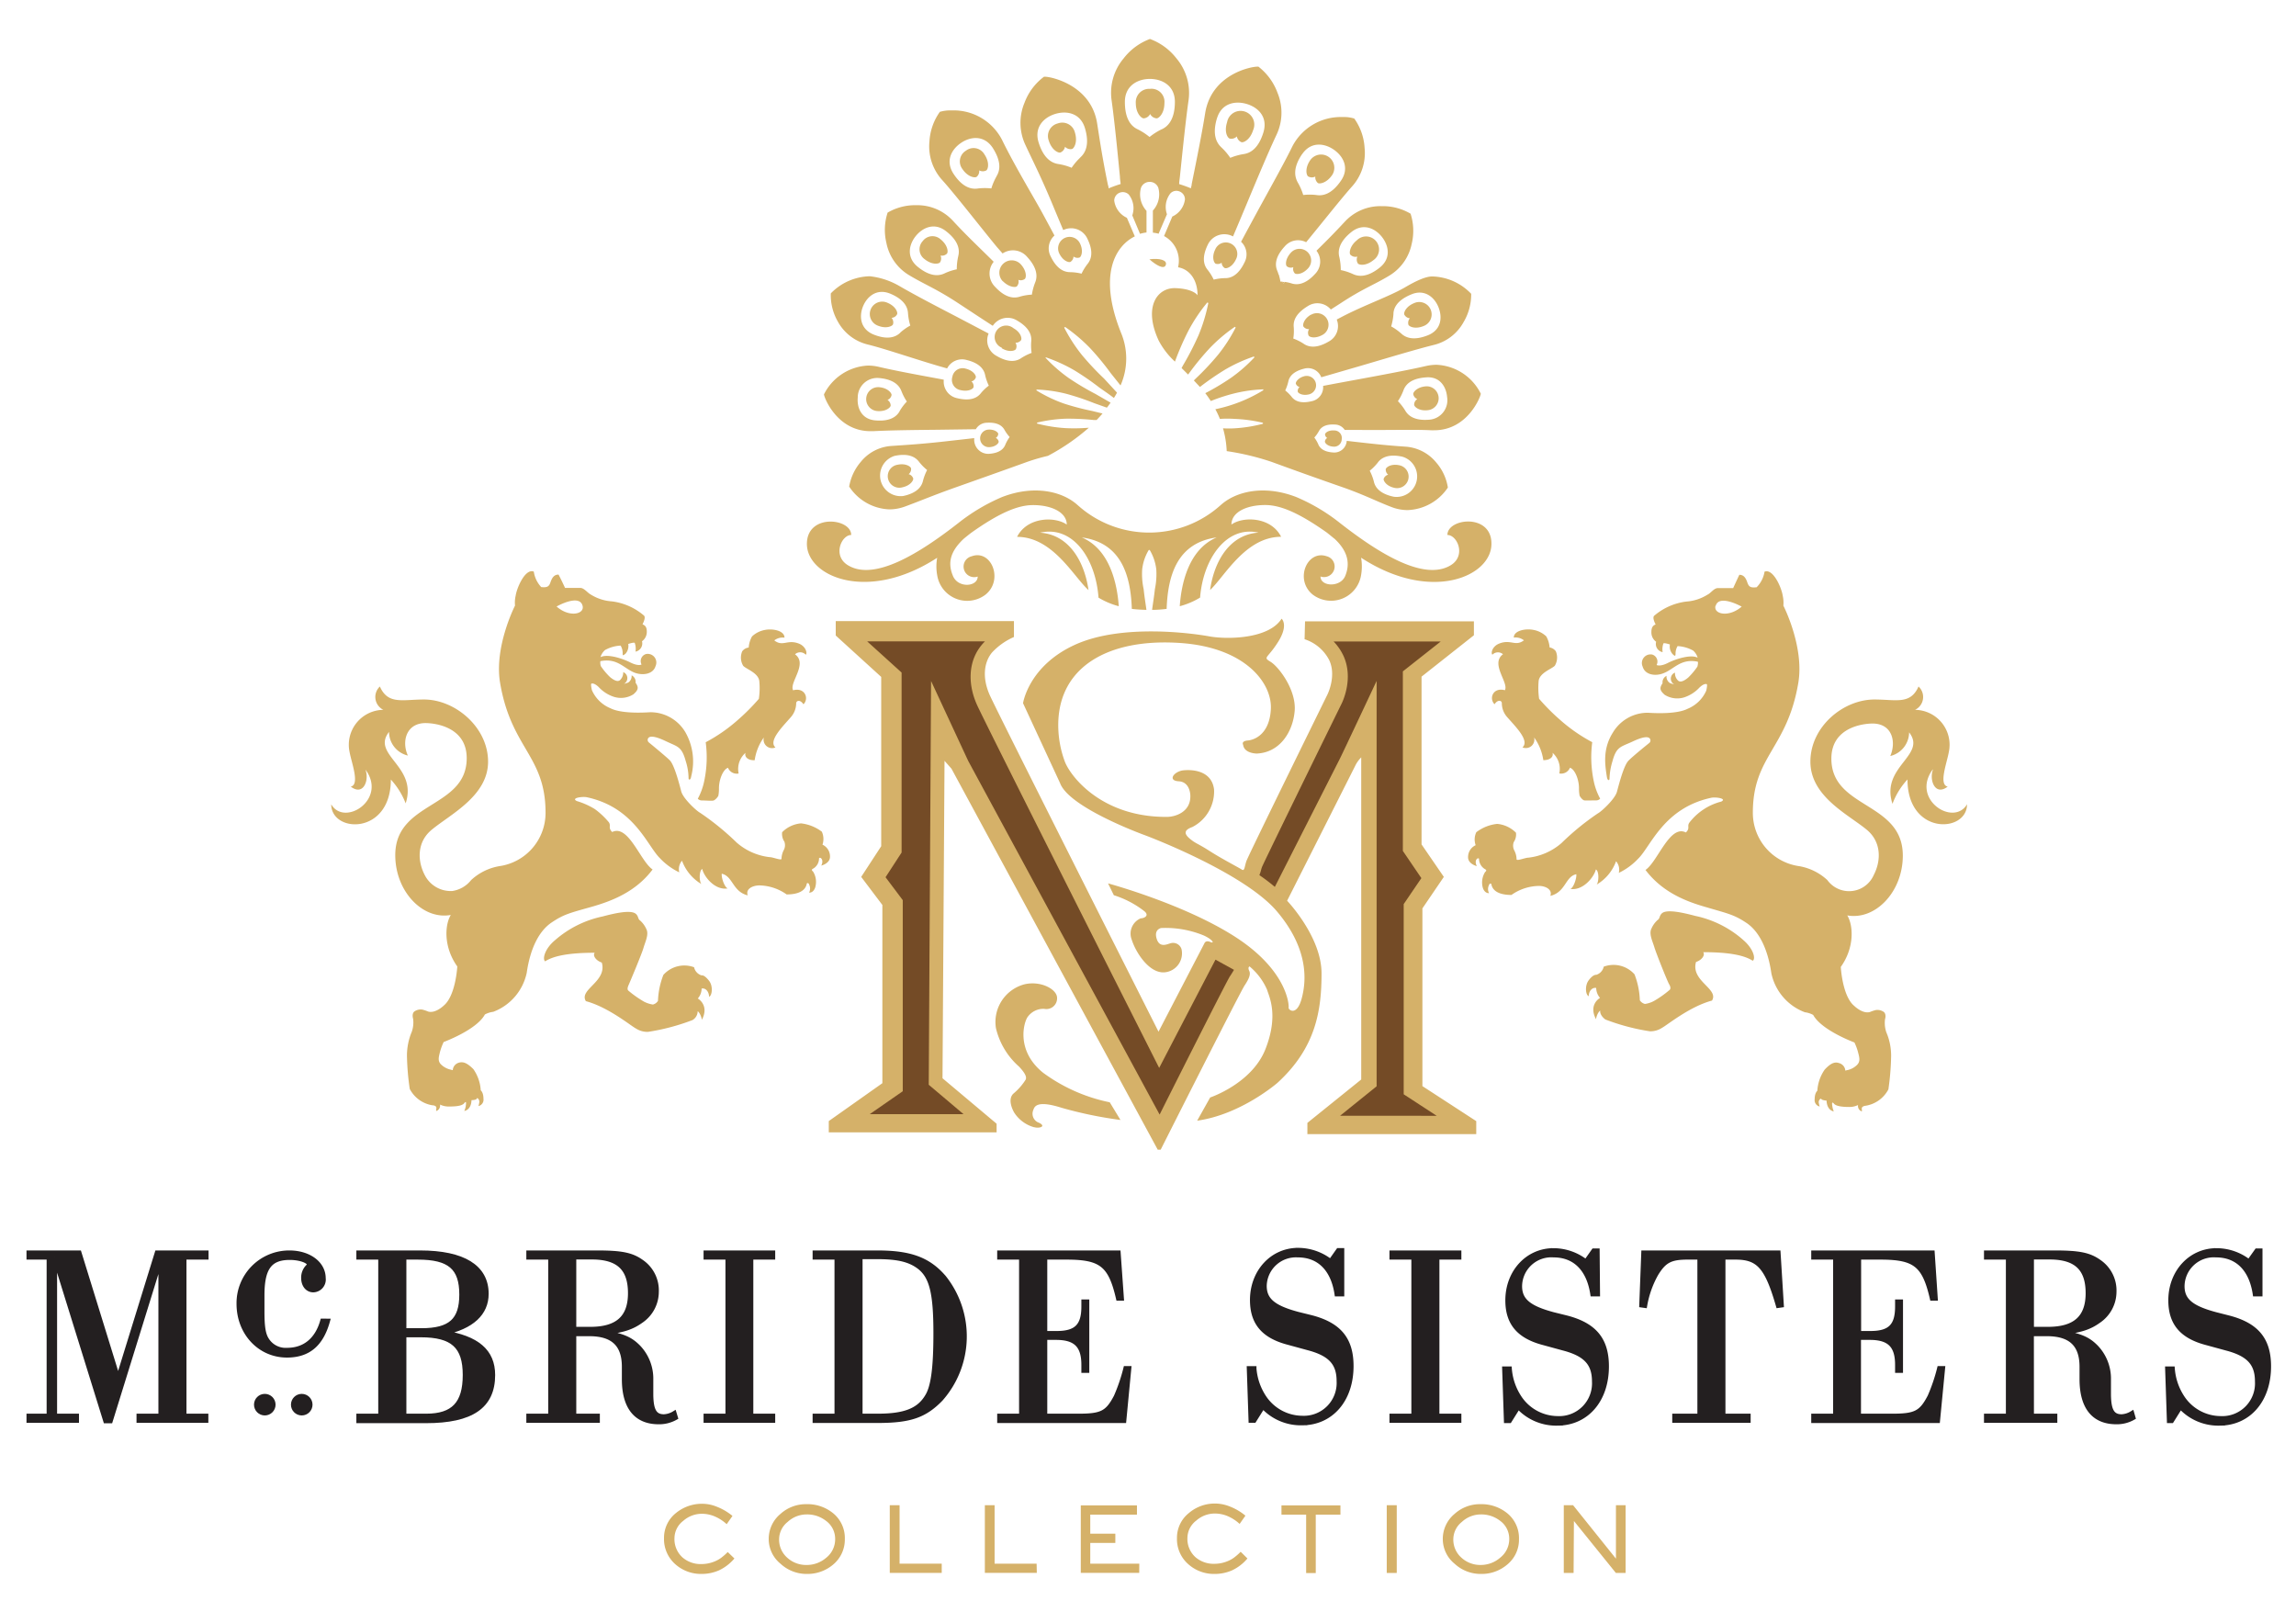 <svg id="Layer_1" data-name="Layer 1" xmlns="http://www.w3.org/2000/svg" viewBox="0 0 353.52 248.24"><defs><style>.cls-1{fill:#d5b169;}.cls-2{fill:#231f20;stroke:#231f20;stroke-width:0.72px;}.cls-3{fill:#744b26;}</style></defs><path class="cls-1" d="M200.94,95.66h26V97.8l-8.06,6.37V130l3.43,5-3.3,4.85v27.36l8.29,5.39v2h-26v-1.73l8.29-6.68V116.6a4.85,4.85,0,0,0-.81,1.07c-.26.53-10.6,21-10.6,21s5.3,5.53,5.3,11.18-.84,11.41-6.77,16.84c0,0-5.61,4.9-12.38,5.84l2-3.57s6.42-2.14,8.51-7.44.53-8.15.26-9.13a9.59,9.59,0,0,0-2.71-3.61s-.31.14-.05.67,0,1.2-.71,2.27S178.71,177,178.71,177h-.45L146.5,118.34l-1.07-1.21L145.12,166l8.33,7v1.33H127.61v-1.74l8.25-5.83V139.32L132.6,135l3.08-4.72V104.21l-7-6.37V95.62h27.44v2.45a10.08,10.08,0,0,0-3.39,2.4c-1.24,1.52-1.51,3.88-.35,6.51s26,51.85,26,51.85l7.08-13.63s.18-.49.89-.18.4-.36-1-1a15.46,15.46,0,0,0-6.55-1.15s-1.15.17-.71,1.64,1.61.85,2.1.72a1.36,1.36,0,0,1,1.73.89,2.93,2.93,0,0,1-2.49,3.56c-2.41.31-4.54-3-5.17-5a2.55,2.55,0,0,1,1.38-3.3c.54,0,1.43-.44.49-1.15a14.83,14.83,0,0,0-4.63-2.41l-.89-1.82s11.85,3.2,19.73,8.33,8.15,10.42,8.07,10.78,1.24,1.42,2-1.34,1.11-7.66-3.79-13.45-19.07-11.27-20.4-11.76-11.68-4.41-13-8l-5.7-12.3s.84-5.74,8-9,18-1.78,20.68-1.29,9.13.44,11.13-2.72c0,0,1.12.93-.53,3.56s-2.41,2.32-1.16,3.08,4,4.36,3.7,7.61-2.32,6.37-5.84,6.51c0,0-1.92,0-2.09-1.34,0,0-.36-.58.71-.67s3.39-1,3.56-4.9-3.86-9.41-13.94-10.11c-11-.76-18.8,3.61-18.8,12.65a16.19,16.19,0,0,0,1,5.57c.9,2.39,5.79,8.64,15.77,8.55,1.12,0,3.65-.66,3.57-3.29,0,0,0-2.09-1.79-2.19s-.71-1.55.76-1.69,4.32.09,4.68,2.94a6.15,6.15,0,0,1-3.34,5.79c-1.25.45-1.34,1-.4,1.79s1.2.71,3.07,1.91,4.49,2.55,4.94,2.85.41-.44.72-1.33,12.47-25.62,12.47-25.62,1.43-2.85.27-5.3a6.53,6.53,0,0,0-3.79-3.21Z"/><path class="cls-1" d="M159.24,173.53c.72.23,1.92-.09.76-.67a1.47,1.47,0,0,1-.89-2c.18-.53.58-1.51,4.36-.31a62.64,62.64,0,0,0,9.05,1.87l-1.65-2.72a26.06,26.06,0,0,1-10.25-4.54c-4.32-3.47-2.94-7.93-2.36-8.64a3,3,0,0,1,2.5-1.21,1.65,1.65,0,0,0,2-1.69c0-1.29-2.45-2.67-5-2.09a6,6,0,0,0-4.41,6.77,11.37,11.37,0,0,0,3.57,5.92c.75.81,1.24,1.52,1,2a9.14,9.14,0,0,1-1.83,2.1c-1,.84-.22,2.49.09,3a5.35,5.35,0,0,0,3.07,2.23"/><path class="cls-1" d="M231.42,100.72c-2,1.48.93,4.38.29,5.54-1.85-.49-2.48,1.29-1.59,2.16.52-.8,1.14-.56,1.12-.15a3.23,3.23,0,0,0,.78,2.08c1.32,1.52,3.55,3.67,2.4,4.71a1.31,1.31,0,0,0,1.79-1.53,7.94,7.94,0,0,1,1.42,3.5c1.15,0,1.6-.6,1.41-1.14a3.3,3.3,0,0,1,1.05,3.18,1.45,1.45,0,0,0,1.64-.88c.79.27,1.39,1.86,1.39,3.14a6,6,0,0,0,.09,1.15c.08.21.46.7.73.74s1.15,0,1.85,0a.83.83,0,0,0,.59-.26,9.78,9.78,0,0,1-1-2.77,17.9,17.9,0,0,1-.22-5.93,25.26,25.26,0,0,1-5-3.48,31.59,31.59,0,0,1-3.18-3.2,11.72,11.72,0,0,1-.07-2.75c.16-1.26,2-1.83,2.49-2.34a2.46,2.46,0,0,0,.15-2.23,1.46,1.46,0,0,0-.95-.58,4.14,4.14,0,0,0-.52-1.71,3.87,3.87,0,0,0-2-1c-1.13-.23-3,.08-3,1.19a2.07,2.07,0,0,1,1.56.42c-1.32,1-2-.2-3.78.49-1.1.42-1.34,1.48-1.07,1.72A1.19,1.19,0,0,1,231.42,100.72Zm37,44A16.14,16.14,0,0,0,261,141c-1.88-.5-4.33-1.05-5.09-.41-.42.35-.36.88-.63,1a3.81,3.81,0,0,0-1,1.36c-.42.8.16,1.93.45,2.89s2,5.24,2.27,5.69.25.77,0,.93a15.52,15.52,0,0,1-2.35,1.65,4.17,4.17,0,0,1-1.38.45,1.34,1.34,0,0,1-.78-.56,12.16,12.16,0,0,0-.82-4,4.33,4.33,0,0,0-4.74-1.18,1.69,1.69,0,0,1-1.13,1.25c-.15,0-.54,0-1.18.84s-.48,2.28,0,2.46c0-.73.49-1.4,1.15-1.27a2.37,2.37,0,0,0,.59,1.53s-1.83,1-.62,3.28c.13-.89.7-1.5.65-1.24s.17.83.79,1.28a32.81,32.81,0,0,0,6.86,1.82,3.25,3.25,0,0,0,1.86-.53c.76-.39,4.21-3.26,7.7-4.2,1.11-1.81-3.31-3-2.46-5.94.95-.32,1.43-1.1,1.1-1.51,4.17,0,6.39.52,7.63,1.32C270.36,147.63,270,146.06,268.39,144.7Zm29.2-26.24c-.6,1.61.32,4.12,2.27,2.62-1.42-.29-.13-3.62.17-5.3a5.38,5.38,0,0,0-5.2-6.52,2.19,2.19,0,0,0,.54-3.59c-1.25,2.83-3.45,2-6.79,2-4.81,0-9.86,4.19-9.86,9.57s5.84,8.12,8.7,10.5c2.23,1.86,2.21,4.72,1.06,6.94a4.14,4.14,0,0,1-7.15.79,8.49,8.49,0,0,0-4.32-2.14,8.28,8.28,0,0,1-7.15-8.23c0-8.76,5.29-9.84,7-20,.94-5.56-2.3-11.88-2.3-11.88a5.08,5.08,0,0,0-.1-1.53c-.19-1.26-1.49-4.23-2.8-3.7a4.36,4.36,0,0,1-1.22,2.4c-1,.11-1.21-.11-1.44-.77-.31-.92-.72-1.14-1.22-1.15-.41.86-.95,2.05-.95,2.05H264.5c-.6,0-1.12.81-1.58,1a7,7,0,0,1-3.26,1.07,9.35,9.35,0,0,0-5,2.22c-.26.38.26,1.3.26,1.3-.23.12-.65.24-.65,1.15A1.75,1.75,0,0,0,255,98.8a1.28,1.28,0,0,0,1,1.6,2.79,2.79,0,0,1,.12-1.35c.2-.11,1,.17,1,.17a1.78,1.78,0,0,0,.43,1.5c.38.35.44.32.44-.17a2.21,2.21,0,0,1,.31-1.08,5.5,5.5,0,0,1,2.4.69,2.36,2.36,0,0,1,.69,1.09c-1.05-.54-3.36.19-4.58.81s-1.74.32-1.74.32a1.13,1.13,0,0,0-.68-1.61,1.33,1.33,0,0,0-1.47,1.85c.39,1.35,2.07,1.51,3.27,1,1.59-.63,2.62-2.28,5.22-1.75.1.2-.06.76-.06.76a11,11,0,0,1-1.43,1.7c-.55.45-1.17.8-1.55.44a1.57,1.57,0,0,1-.47-1.22,1,1,0,0,0-.12,1.81,4.51,4.51,0,0,1-.67-.21,1.18,1.18,0,0,1-.51-1.1,1.1,1.1,0,0,0-.61,1.14c-.49.71-.45,1.1.33,1.78a3.63,3.63,0,0,0,3,.39,5.6,5.6,0,0,0,2.35-1.51c.79-.75,1.14-.51,1.14-.51s.11.11-.1,1a5.34,5.34,0,0,1-2.87,2.78c-1.59.81-4.72.7-6.1.61a6.24,6.24,0,0,0-5.42,3.08c-1.61,2.55-1.17,5.07-.91,6.77.11.69.4.57.41.32a9.91,9.91,0,0,1,.45-2.69c.61-2.26,1.25-2.2,3-3,1.94-.93,2.59-.8,2.79-.46a.51.51,0,0,1-.08.6s-2.5,2-3.24,2.76-1.47,3.67-1.78,4.8-2.46,3.09-2.93,3.31a40.15,40.15,0,0,0-5.6,4.57,9.36,9.36,0,0,1-5.11,2.25c-.49,0-1.88.59-1.81.22a3.07,3.07,0,0,0-.37-1.37,1.6,1.6,0,0,1-.07-1.24,2.1,2.1,0,0,0,.35-1.45,4.65,4.65,0,0,0-2.9-1.36,6.4,6.4,0,0,0-3.21,1.28,2.62,2.62,0,0,0-.1,2,2,2,0,0,0-1.16,2c.12.93,1.34,1.22,1.34,1.22-.44-.85.1-1.38.34-1.14a1.85,1.85,0,0,0,.81,1.54c.26.16.46.23.12.52a3,3,0,0,0-.32,2.5c.32.83.93.74.93.74a1.35,1.35,0,0,1,0-1.25c.11-.35.35-.17.35-.17.19,1.22,1.45,1.7,3.1,1.7a7.52,7.52,0,0,1,4.24-1.39c1,0,2.11.55,1.75,1.53,2.38-.57,2.3-3,4-3.33.07.67-.46,2.12-.92,2.26,1.92.31,3.64-1.78,3.93-3,.54.3.45,2,.11,2.34a6.91,6.91,0,0,0,3-3.6,2,2,0,0,1,.42,1.79,10,10,0,0,0,3-2.2c1.94-1.9,3.92-7.79,11.23-9.36.7-.15,2.5.12,1.53.59a9,9,0,0,0-4.89,3.23c-.41.58.16.84-.54,1.52-2.49-1.27-4.33,4.49-6.22,5.77,2.62,3.47,6.31,4.87,9.34,5.73,3.39,1,4.31,1.15,6.23,2.44s3.27,4,3.81,7.74a8.23,8.23,0,0,0,5.16,6,3.57,3.57,0,0,1,1.28.41c1.29,2.38,6.35,4.24,6.35,4.24a8.41,8.41,0,0,1,.56,1.51c.18.73.41,1.38-.16,1.95a3,3,0,0,1-1.51.8c-.17,0-.31.19-.31-.08a1.3,1.3,0,0,0-.93-1c-.64-.22-1.24-.06-2.23,1a6.34,6.34,0,0,0-1.13,3.26s-.41.3-.41,1.3a1,1,0,0,0,.77,1.12,4.3,4.3,0,0,1-.14-.58c-.07-.38.32-.76.4-.57s.8.24.8.24c.07,1.56,1.11,1.66,1.11,1.66a3.1,3.1,0,0,1-.21-.72c-.05-.34-.15-.92.24-.46s1.72.51,2.49.5a3,3,0,0,0,1.22-.3.87.87,0,0,0,.37.88c.29.19.23.08.2-.32s.61-.45.61-.45a4.81,4.81,0,0,0,3.49-2.52,40.07,40.07,0,0,0,.42-5.1,9.12,9.12,0,0,0-.74-3.69,4.45,4.45,0,0,1-.2-2s.24-.71-.15-1.1a1.7,1.7,0,0,0-1.27-.32,5.8,5.8,0,0,0-.9.3c-1.14.33-2.42-.94-2.42-.94-1.84-1.51-2.07-6-2.07-6,2.14-3,1.93-6.39,1-7.93,4.31.77,8.55-3.61,8.55-9.21,0-8.34-11-7.16-11-14.93,0-4.88,5-5.4,6.34-5.4,3,0,3.69,2.77,2.73,5a3.77,3.77,0,0,0,2.9-3.64c2.79,3.55-4.45,5.26-2.56,11A11.34,11.34,0,0,1,293.7,120c0,8.62,9.17,8.26,9.17,3.82C300.8,127.33,294.17,123.06,297.59,118.46Zm-33.45-25.2c.49-1.86,4,.11,4,.11C266.19,95.11,263.79,94.56,264.14,93.26Z"/><path class="cls-1" d="M124.07,100.8c.27-.24,0-1.3-1.07-1.72-1.79-.69-2.46.54-3.78-.49a2.12,2.12,0,0,1,1.57-.42c0-1.11-1.87-1.42-3-1.19a3.9,3.9,0,0,0-2,1,4.07,4.07,0,0,0-.51,1.71,1.44,1.44,0,0,0-1,.58,2.46,2.46,0,0,0,.15,2.23c.46.51,2.32,1.08,2.48,2.34a11.15,11.15,0,0,1-.07,2.75,31.59,31.59,0,0,1-3.18,3.2,25.26,25.26,0,0,1-5,3.48,17.61,17.61,0,0,1-.22,5.93,9.78,9.78,0,0,1-1,2.77.86.86,0,0,0,.6.26c.7,0,1.58.1,1.85,0s.64-.53.72-.74a6,6,0,0,0,.09-1.15c0-1.28.61-2.87,1.39-3.14a1.45,1.45,0,0,0,1.64.88,3.29,3.29,0,0,1,1.06-3.18c-.19.54.26,1.17,1.41,1.14a7.8,7.8,0,0,1,1.41-3.5,1.31,1.31,0,0,0,1.79,1.53c-1.15-1,1.09-3.19,2.41-4.71a3.29,3.29,0,0,0,.78-2.08c0-.41.59-.65,1.12.15.89-.87.25-2.65-1.59-2.16-.65-1.16,2.32-4.06.29-5.54A1.18,1.18,0,0,1,124.07,100.8ZM83.93,148c1.25-.8,3.47-1.32,7.64-1.32-.34.41.15,1.19,1.09,1.51.86,2.94-3.57,4.13-2.45,5.94,3.49.94,6.93,3.81,7.69,4.2a3.27,3.27,0,0,0,1.86.53,33.06,33.06,0,0,0,6.87-1.82,1.6,1.6,0,0,0,.79-1.28c-.06-.26.52.35.65,1.24,1.2-2.27-.63-3.28-.63-3.28a2.32,2.32,0,0,0,.59-1.53c.67-.13,1.14.54,1.15,1.27.47-.18.64-1.64,0-2.46s-1-.87-1.17-.84a1.68,1.68,0,0,1-1.14-1.25,4.32,4.32,0,0,0-4.73,1.18,12.15,12.15,0,0,0-.83,4,1.29,1.29,0,0,1-.78.56,4.24,4.24,0,0,1-1.38-.45,16.07,16.07,0,0,1-2.35-1.65c-.24-.16-.21-.46,0-.93s2-4.72,2.28-5.69.86-2.09.44-2.89a3.83,3.83,0,0,0-1-1.36c-.28-.15-.22-.68-.63-1-.77-.64-3.22-.09-5.1.41a16.14,16.14,0,0,0-7.36,3.68C83.89,146.06,83.49,147.63,83.93,148ZM51,123.83c0,4.44,9.18,4.8,9.18-3.82a11.52,11.52,0,0,1,2.28,3.67c1.89-5.74-5.36-7.45-2.56-11a3.76,3.76,0,0,0,2.9,3.64c-1-2.2-.23-5,2.72-5,1.33,0,6.34.52,6.34,5.4,0,7.77-11,6.59-11,14.93,0,5.6,4.24,10,8.55,9.21-.93,1.54-1.14,4.92,1,7.93,0,0-.23,4.44-2.06,6,0,0-1.28,1.27-2.43.94a5.47,5.47,0,0,0-.9-.3,1.69,1.69,0,0,0-1.26.32c-.39.39-.15,1.1-.15,1.1a4.36,4.36,0,0,1-.21,2,9.47,9.47,0,0,0-.74,3.69,39.92,39.92,0,0,0,.43,5.1,4.78,4.78,0,0,0,3.48,2.52s.67,0,.62.45-.1.51.2.32a.88.88,0,0,0,.36-.88,3.06,3.06,0,0,0,1.22.3c.77,0,2.1,0,2.5-.5s.28.12.24.46a2.89,2.89,0,0,1-.22.72s1.05-.1,1.11-1.66c0,0,.75,0,.81-.24s.46.19.39.57a3.68,3.68,0,0,1-.13.58,1,1,0,0,0,.77-1.12c0-1-.42-1.3-.42-1.3a6.34,6.34,0,0,0-1.13-3.26c-1-1-1.59-1.18-2.23-1a1.3,1.3,0,0,0-.93,1c0,.27-.13.1-.31.08a3.09,3.09,0,0,1-1.51-.8c-.57-.57-.33-1.22-.16-1.95a9.37,9.37,0,0,1,.56-1.51s5.07-1.86,6.35-4.24a3.67,3.67,0,0,1,1.29-.41,8.24,8.24,0,0,0,5.15-6c.54-3.76,1.89-6.44,3.82-7.74s2.84-1.48,6.23-2.44c3-.86,6.72-2.26,9.33-5.73-1.89-1.28-3.72-7-6.22-5.77-.7-.68-.12-.94-.53-1.52a12,12,0,0,0-2.13-2,11.53,11.53,0,0,0-2.77-1.24c-1-.47.83-.74,1.54-.59,7.3,1.57,9.28,7.46,11.22,9.36a10,10,0,0,0,3,2.2,2,2,0,0,1,.42-1.79,7,7,0,0,0,3,3.6c-.34-.3-.42-2,.11-2.34.3,1.25,2,3.34,3.93,3-.46-.14-1-1.59-.92-2.26,1.73.38,1.66,2.76,4,3.33-.36-1,.77-1.51,1.75-1.53a7.49,7.49,0,0,1,4.24,1.39c1.66,0,2.91-.48,3.11-1.7,0,0,.23-.18.35.17a1.38,1.38,0,0,1,0,1.25s.61.09.92-.74a3,3,0,0,0-.31-2.5c-.34-.29-.15-.36.12-.52a1.82,1.82,0,0,0,.8-1.54c.24-.24.79.29.34,1.14,0,0,1.23-.29,1.34-1.22a2,2,0,0,0-1.15-2,2.72,2.72,0,0,0-.1-2,6.48,6.48,0,0,0-3.21-1.28,4.63,4.63,0,0,0-2.9,1.36,2.1,2.1,0,0,0,.34,1.45,1.59,1.59,0,0,1-.06,1.24,3.09,3.09,0,0,0-.38,1.37c.07.37-1.31-.22-1.81-.22a9.31,9.31,0,0,1-5.1-2.25,40.68,40.68,0,0,0-5.61-4.57c-.47-.22-2.62-2.16-2.92-3.31s-1.06-4.1-1.78-4.8-3.24-2.76-3.24-2.76a.5.5,0,0,1-.08-.6c.2-.34.85-.47,2.78.46,1.74.83,2.39.77,3,3a9,9,0,0,1,.45,2.69c0,.25.31.37.41-.32a9.09,9.09,0,0,0-.9-6.77,6.25,6.25,0,0,0-5.42-3.08c-1.39.09-4.51.2-6.11-.61a5.32,5.32,0,0,1-2.86-2.78c-.21-.9-.1-1-.1-1s.34-.24,1.14.51a5.48,5.48,0,0,0,2.35,1.51,3.6,3.6,0,0,0,3-.39c.78-.68.83-1.07.33-1.78a1.1,1.1,0,0,0-.61-1.14,1.18,1.18,0,0,1-.51,1.1,4.51,4.51,0,0,1-.67.21,1,1,0,0,0-.11-1.81,1.62,1.62,0,0,1-.48,1.22c-.38.36-1,0-1.54-.44a10.37,10.37,0,0,1-1.43-1.7,1.76,1.76,0,0,1-.07-.76c2.61-.53,3.64,1.12,5.22,1.75,1.2.48,2.89.32,3.28-1a1.33,1.33,0,0,0-1.47-1.85,1.13,1.13,0,0,0-.69,1.61s-.46.32-1.74-.32-3.53-1.35-4.58-.81a2.36,2.36,0,0,1,.69-1.09,5.56,5.56,0,0,1,2.41-.69,2.21,2.21,0,0,1,.31,1.08c0,.49,0,.52.44.17a1.78,1.78,0,0,0,.42-1.5s.81-.28,1-.17a2.79,2.79,0,0,1,.12,1.35,1.29,1.29,0,0,0,1-1.6,1.75,1.75,0,0,0,.74-1.47c0-.91-.43-1-.66-1.15,0,0,.52-.92.26-1.3a9.35,9.35,0,0,0-5-2.22,7,7,0,0,1-3.26-1.07c-.46-.24-1-1-1.58-1H87s-.54-1.19-1-2.05c-.5,0-.92.23-1.23,1.15-.22.66-.47.88-1.44.77A4.42,4.42,0,0,1,82.19,88c-1.3-.53-2.6,2.44-2.79,3.7a4.63,4.63,0,0,0-.1,1.53S76.06,99.56,77,105.12c1.71,10.14,7,11.22,7,20a8.28,8.28,0,0,1-7.14,8.23,8.49,8.49,0,0,0-4.32,2.14,4.54,4.54,0,0,1-2.89,1.68,4.48,4.48,0,0,1-4.26-2.47c-1.15-2.22-1.18-5.08,1.06-6.94,2.85-2.38,8.7-5.2,8.7-10.5s-5.06-9.57-9.87-9.57c-3.33,0-5.54.83-6.79-2a2.2,2.2,0,0,0,.54,3.59,5.38,5.38,0,0,0-5.2,6.52c.31,1.68,1.6,5,.18,5.3,1.95,1.5,2.87-1,2.26-2.62C59.67,123.06,53.05,127.33,51,123.83ZM85.7,93.37s3.52-2,4-.11C90.05,94.56,87.65,95.11,85.7,93.37Z"/><path class="cls-1" d="M222.86,82.36c1.53,0,2.92,3.2.51,4.66-4.13,2.5-11.12-1.87-17.05-6.5a28.78,28.78,0,0,0-6.73-4c-4.94-1.91-9.34-.9-11.71,1.31l.06-.06a16.44,16.44,0,0,1-22,0l.06.06c-2.37-2.21-6.77-3.22-11.71-1.31a29.2,29.2,0,0,0-6.73,4c-5.93,4.63-12.92,9-17,6.5-2.42-1.46-1-4.66.5-4.66,0-2.61-6.82-3.33-6.82,1.38,0,5,9.33,9.11,20.06,2.13a7.5,7.5,0,0,0,0,2.67,4.67,4.67,0,0,0,7.45,3c2.82-2.29.87-7-2.14-5.9a1.63,1.63,0,1,0,.93,3.12c0,1.58-3,1.84-3.81-.09s-.5-3.69,1.64-5.71c.15-.13,1-.82,1.26-1,4.25-3,7.09-4.2,9.43-4.2,2.87,0,5.19,1.12,5.19,3-1.78-1.27-6.08-1.21-7.65,1.89,5.53,0,8.75,6.22,11,8.19-.66-4.57-3.11-8.55-7.46-8.83,5-1.16,8.56,3.92,9,10a12.1,12.1,0,0,0,3.12,1.32c-.24-3.35-1.32-8.73-5.69-10.59,6.07.82,7.52,5.83,7.7,11,.72.09,1.47.13,2.25.15-.15-1.07-.32-2.13-.43-3.19a11.08,11.08,0,0,1-.23-3,7.34,7.34,0,0,1,1-3,.13.13,0,0,1,.18,0,.1.1,0,0,1,0,0,7.47,7.47,0,0,1,1,3,11.49,11.49,0,0,1-.22,3c-.11,1.06-.29,2.12-.43,3.19.78,0,1.53-.06,2.24-.15.18-5.16,1.63-10.17,7.7-11-4.37,1.86-5.45,7.24-5.68,10.59A11.89,11.89,0,0,0,184.78,92c.47-6,4.08-11.13,9-10-4.36.28-6.81,4.26-7.46,8.83,2.19-2,5.42-8.19,10.94-8.19-1.57-3.1-5.87-3.16-7.65-1.89,0-1.9,2.32-3,5.19-3,2.35,0,5.18,1.2,9.44,4.2.29.21,1.1.9,1.25,1,2.14,2,2.38,3.9,1.64,5.71s-3.81,1.67-3.81.09a1.63,1.63,0,1,0,.93-3.12c-3-1-4.95,3.61-2.14,5.9a4.68,4.68,0,0,0,7.46-3,7.73,7.73,0,0,0,0-2.67c10.73,7,20.07,2.9,20.07-2.13C229.69,79,222.86,79.75,222.86,82.36Z"/><path class="cls-1" d="M197.61,43.64l.24-.24-.4,0C197.5,43.45,197.56,43.54,197.61,43.64Z"/><path class="cls-1" d="M196.88,42.32a.91.91,0,0,1,.07.14,1.16,1.16,0,0,0,0-.18Z"/><path class="cls-1" d="M220.37,66.24l.43,0C226,66.26,228,61,228,60.61a8,8,0,0,0-6.79-4.45,7.36,7.36,0,0,0-1.66.19c-2.54.59-6.88,1.4-10.46,2.06-1.79.33-3.6.66-5.37,1a2.19,2.19,0,0,1-1.77,2.36c-1.83.44-2.65-.14-3.06-.66a6.13,6.13,0,0,0-1-1,6.62,6.62,0,0,0,.47-1.35c.13-.65.6-1.54,2.43-2a2.2,2.2,0,0,1,2.65,1.32l6-1.74c3.78-1.11,8.63-2.57,11.26-3.22a7.16,7.16,0,0,0,4.65-3.53,8.3,8.3,0,0,0,1.17-4.36,8.57,8.57,0,0,0-6-2.67c-1.26,0-3.13,1.06-4.28,1.73-2.35,1.35-6.15,2.68-9.5,4.42l-.92.48a2.7,2.7,0,0,1-1.25,3.4c-2,1.17-3.19.79-3.86.32a7.63,7.63,0,0,0-1.58-.79,7.61,7.61,0,0,0,.07-1.77c-.08-.82.16-2,2.16-3.22a2.7,2.7,0,0,1,3.55.52l1.56-1c3.4-2.23,4.95-2.72,7.35-4.16a7.42,7.42,0,0,0,3.54-4.94,8.56,8.56,0,0,0-.17-4.65,8.4,8.4,0,0,0-4.45-1.16A7.44,7.44,0,0,0,207,34.2c-1.55,1.66-2.5,2.63-4.3,4.4a2.71,2.71,0,0,1-.23,3.59c-1.57,1.71-2.83,1.69-3.61,1.44a7.14,7.14,0,0,0-1-.23l-.24.24c-.05-.1-.11-.19-.16-.28l-.31,0a8.23,8.23,0,0,0-.19-.87.91.91,0,0,0-.07-.14l0,0a4.43,4.43,0,0,0-.23-.67c-.32-.76-.44-2,1.13-3.72a2.7,2.7,0,0,1,3.32-.67c2.52-3.06,5.26-6.54,7-8.51a7.68,7.68,0,0,0,2-6,8.63,8.63,0,0,0-1.59-4.53,5.38,5.38,0,0,0-1.83-.23A8.39,8.39,0,0,0,199,22.51c-1.26,2.6-3.64,6.82-5.57,10.37-.78,1.44-1.57,2.9-2.34,4.34a2.65,2.65,0,0,1,.52,3.2c-1,2.07-2.19,2.42-3,2.4a7.7,7.7,0,0,0-1.73.23,8,8,0,0,0-.93-1.5c-.52-.62-1-1.76,0-3.84a2.81,2.81,0,0,1,3.9-1.31c.72-1.69,1.44-3.41,2.15-5.11,1.67-4,3.25-7.78,4.52-10.48a8,8,0,0,0,.17-6.55,9,9,0,0,0-2.93-4h-.14c-1.14,0-7.12,1.25-8.06,7.18-.47,2.95-1.24,6.8-2.07,10.89,0,.22-.09.44-.13.66-.59-.25-1.19-.46-1.8-.65,0-.37.07-.75.11-1.12.46-4.44.89-8.64,1.32-11.68A8.24,8.24,0,0,0,181.15,9a9.16,9.16,0,0,0-4.09-3A9.14,9.14,0,0,0,173,9a8.21,8.21,0,0,0-1.83,6.54c.42,3.05.84,7.24,1.27,11.68,0,.37.08.74.11,1.11a18.65,18.65,0,0,0-1.85.67c0-.22-.09-.45-.14-.67-.83-4.08-1.17-6.38-1.63-9.33-.92-5.86-7-7.19-8.06-7.19h-.12a8.85,8.85,0,0,0-3,4,8,8,0,0,0,.16,6.56c1.26,2.7,2.4,4.92,4.07,8.92.57,1.37,1.15,2.76,1.73,4.13a2.76,2.76,0,0,1,3.74,1.38c1,2.07.51,3.21,0,3.84a7.75,7.75,0,0,0-.92,1.49,7.84,7.84,0,0,0-1.74-.23c-.81,0-2-.33-3-2.4a2.65,2.65,0,0,1,.57-3.24c-.61-1.13-1.21-2.26-1.82-3.38-1.18-2.19-4.27-7.28-6.24-11.32A8.38,8.38,0,0,0,146.52,17a5.66,5.66,0,0,0-1.81.22,8.7,8.7,0,0,0-1.6,4.54,7.7,7.7,0,0,0,2,6c1.94,2.15,5.7,7,8.38,10.26l.88,1a2.88,2.88,0,0,1,3.81.56c1.67,1.82,1.53,3.15,1.19,3.95a8.89,8.89,0,0,0-.49,1.83,8,8,0,0,0-1.85.31c-.83.27-2.16.29-3.83-1.53A2.88,2.88,0,0,1,153,40.3l-.39-.39c-2.79-2.74-3.95-3.83-5.85-5.88a7.46,7.46,0,0,0-5.66-2.44,8.44,8.44,0,0,0-4.43,1.14,8.52,8.52,0,0,0-.19,4.66,7.46,7.46,0,0,0,3.54,5c2.4,1.44,4.14,2.06,7.54,4.3,1.77,1.16,3.55,2.34,5.3,3.47a2.74,2.74,0,0,1,3.78-.79c2,1.17,2.22,2.39,2.14,3.2a7.78,7.78,0,0,0,.06,1.76,8,8,0,0,0-1.57.78c-.66.47-1.84.85-3.83-.32a2.7,2.7,0,0,1-1.22-3.44l-4.93-2.59c-3.35-1.74-6.51-3.39-8.85-4.75a11.57,11.57,0,0,0-4.52-1.48,8.62,8.62,0,0,0-6,2.64A8.19,8.19,0,0,0,129,49.5a7.18,7.18,0,0,0,4.66,3.55c2.62.65,7.06,2.18,10.84,3.29l1.33.38a2.58,2.58,0,0,1,3-1.3c2.15.52,2.71,1.58,2.86,2.35a7.52,7.52,0,0,0,.56,1.6,7,7,0,0,0-1.22,1.16c-.48.62-1.46,1.3-3.62.78a2.6,2.6,0,0,1-2.09-2.85l-.49-.1c-3.58-.66-7-1.29-9.51-1.88a7.4,7.4,0,0,0-1.67-.2,8,8,0,0,0-6.78,4.43c0,.44,2,5.67,7.16,5.67h.42c2.61-.14,6.2-.18,10-.22l5.8-.08a2,2,0,0,1,1.7-1c1.76-.1,2.43.57,2.72,1.11a6.08,6.08,0,0,0,.79,1.09,6,6,0,0,0-.66,1.16c-.22.58-.8,1.32-2.56,1.43A2.17,2.17,0,0,1,150,67.63v-.18l-4.52.51c-3.49.39-5.62.52-8.14.69a6.62,6.62,0,0,0-4.79,2.44,7.87,7.87,0,0,0-1.8,3.82,7.75,7.75,0,0,0,6.21,3.51,7,7,0,0,0,2.36-.43c2.35-.86,4.36-1.73,7.72-2.92,3.87-1.37,7.87-2.79,11.22-4a32,32,0,0,1,3.09-.89,32.63,32.63,0,0,0,6.3-4.33,27.37,27.37,0,0,1-3.62.06,22.65,22.65,0,0,1-4.35-.7v-.15a22.43,22.43,0,0,1,4.35-.6,37.42,37.42,0,0,1,4.36.2l.46,0c.32-.33.62-.66.91-1l-1.59-.39a39.16,39.16,0,0,1-4.41-1.16,22,22,0,0,1-4.17-2l0-.14a22.19,22.19,0,0,1,4.56.65,39.28,39.28,0,0,1,4.33,1.45l1.95.69c.2-.25.39-.51.57-.77l-2.33-1.34a41.38,41.38,0,0,1-4.1-2.44A23.5,23.5,0,0,1,161,55.1L161,55a24.58,24.58,0,0,1,4.4,2,41.59,41.59,0,0,1,3.93,2.71c.73.51,1.46,1,2.18,1.56.17-.27.33-.54.48-.82L170,58.29a43.31,43.31,0,0,1-3.41-3.63,24.81,24.81,0,0,1-2.73-4.22l.13-.11a25.67,25.67,0,0,1,3.84,3.25A41.58,41.58,0,0,1,171,57.42l1.53,1.92a10.23,10.23,0,0,0,.12-8c-3.64-9-.92-13.47,2.08-14.95l-1.22-2.86a3.39,3.39,0,0,1-1.95-2.65,1.32,1.32,0,0,1,2.23-.94,3.38,3.38,0,0,1,.55,3.22L175.53,36a5.82,5.82,0,0,1,1-.21V32.46a3.76,3.76,0,0,1-.85-3.55A1.42,1.42,0,0,1,177,28a1.4,1.4,0,0,1,1.34.89,3.71,3.71,0,0,1-.83,3.53v3.4a5.06,5.06,0,0,1,.88.16l1.29-3a3.37,3.37,0,0,1,.55-3.23,1.27,1.27,0,0,1,1.42-.26,1.3,1.3,0,0,1,.8,1.21,3.38,3.38,0,0,1-1.95,2.64l-1.27,3a4.31,4.31,0,0,1,2.16,4.81c1.77.3,3,1.92,3,4.31,0,0-.6-1-3.4-1.1s-5,2.87-2.58,8.08a11.9,11.9,0,0,0,2.5,3.23,42.63,42.63,0,0,1,2.07-4.75,25.2,25.2,0,0,1,2.91-4.35l.16.07a26.19,26.19,0,0,1-1.52,5,44.62,44.62,0,0,1-2.38,4.61l-.22.41,1,1,.2-.26a41.69,41.69,0,0,1,3.17-3.84,24.7,24.7,0,0,1,3.84-3.25l.12.11a24.21,24.21,0,0,1-2.73,4.22,41.73,41.73,0,0,1-3.41,3.63l-.3.3c.32.34.63.68.94,1a43,43,0,0,1,3.91-2.69,24,24,0,0,1,4.4-2l.08.13a23,23,0,0,1-3.63,3.17,37.22,37.22,0,0,1-3.94,2.35c.3.39.58.79.85,1.21a27.68,27.68,0,0,1,3.51-1.15,22.28,22.28,0,0,1,4.57-.65l0,.14A22.82,22.82,0,0,1,187.13,63a13.59,13.59,0,0,1,.7,1.49,17.17,17.17,0,0,1,2.27,0,22.53,22.53,0,0,1,4.36.6v.15a22.43,22.43,0,0,1-4.34.7,15.59,15.59,0,0,1-1.81,0,15.06,15.06,0,0,1,.57,3.51,39.91,39.91,0,0,1,6.89,1.65c3.36,1.23,7.35,2.66,11.21,4,3.33,1.19,5.05,2.12,7.38,3a6.87,6.87,0,0,0,2.37.43,7.78,7.78,0,0,0,6.2-3.47,7.64,7.64,0,0,0-1.78-3.84,6.68,6.68,0,0,0-4.79-2.46c-2.52-.17-4.39-.36-7.88-.76l-1.12-.13a1.92,1.92,0,0,1-2.09,1.79c-1.58-.1-2.11-.77-2.31-1.3a5.33,5.33,0,0,0-.59-1,5.21,5.21,0,0,0,.71-1c.27-.49.87-1.1,2.46-1a1.84,1.84,0,0,1,1.51.83l2.36,0C213.22,66.24,217.76,66.1,220.37,66.24Zm-4.28-6.14c.29-.8,1.06-1.83,3.45-2,2.12-.19,3.13,1.4,3.27,3a3,3,0,0,1-2.71,3.51c-2.39.21-3.32-.68-3.74-1.41a8,8,0,0,0-1.12-1.44A8,8,0,0,0,216.09,60.1Zm-1.54-11.73c0-.88.49-2.13,2.79-3.06,2-.83,3.53.43,4.15,2s.43,3.47-1.62,4.3c-2.3.92-3.49.33-4.13-.27a8.17,8.17,0,0,0-1.54-1.09A8.7,8.7,0,0,0,214.55,48.37Zm-6.5-12.63c1.78-1.44,3.62-.64,4.7.7s1.48,3.31-.29,4.74c-2,1.61-3.36,1.39-4.17,1a8.54,8.54,0,0,0-1.85-.6,8.74,8.74,0,0,0-.22-2C206,38.73,206.06,37.35,208.05,35.74Zm-7.56-12c1.32-1.95,3.38-1.72,4.85-.72s2.47,2.82,1.15,4.77c-1.49,2.2-2.9,2.39-3.83,2.23a9.05,9.05,0,0,0-2,0,9,9,0,0,0-.8-1.86C199.36,27.3,199,25.92,200.49,23.72Zm-13.1-5.55c.71-2.32,2.82-2.71,4.58-2.18s3.28,2,2.56,4.37c-.8,2.62-2.14,3.23-3.1,3.35a9.22,9.22,0,0,0-2,.57,9.54,9.54,0,0,0-1.35-1.59C187.36,22.05,186.59,20.79,187.39,18.17Zm-21.06,6.07A9.12,9.12,0,0,0,165,25.83a8.63,8.63,0,0,0-2-.57c-.95-.13-2.29-.74-3.09-3.36-.71-2.33.82-3.83,2.57-4.36s3.86-.15,4.57,2.18C167.83,22.34,167.06,23.6,166.33,24.24Zm-12.89,2.89a9,9,0,0,0-.8,1.86,9.13,9.13,0,0,0-2,0c-.92.15-2.33,0-3.81-2.23-1.32-2-.33-3.78,1.14-4.78s3.54-1.22,4.86.73C154.29,25,153.93,26.34,153.44,27.13Zm-5.9,12.31a8.74,8.74,0,0,0-.22,2,8.24,8.24,0,0,0-1.85.61c-.81.4-2.17.63-4.17-1-1.77-1.44-1.37-3.41-.29-4.74s2.93-2.14,4.7-.7C147.7,37.19,147.77,38.57,147.54,39.44Zm-8.93,11.77c-.63.6-1.83,1.19-4.13.26-2-.83-2.23-2.76-1.61-4.3s2.11-2.81,4.15-2c2.3.94,2.75,2.19,2.79,3.07a8.7,8.7,0,0,0,.35,1.86A8.08,8.08,0,0,0,138.61,51.21Zm-.09,12.08c-.42.74-1.36,1.62-3.75,1.41-2.12-.18-2.84-1.92-2.7-3.52a3,3,0,0,1,3.28-3c2.38.21,3.15,1.24,3.44,2a8.2,8.2,0,0,0,.84,1.62A7.67,7.67,0,0,0,138.52,63.29ZM142.12,74c-.18.8-.79,1.88-3.05,2.36a3.17,3.17,0,0,1-1.31-6.18c2.26-.47,3.26.27,3.75.92a7.64,7.64,0,0,0,1.24,1.26A7.65,7.65,0,0,0,142.12,74Zm36.73-54.09A9.69,9.69,0,0,0,177,21.09a9.83,9.83,0,0,0-1.8-1.17c-.91-.41-2-1.42-2-4.24,0-2.51,2-3.53,3.85-3.53s3.85,1,3.85,3.54C180.89,18.5,179.76,19.51,178.85,19.92Zm33.29,51.3c.49-.65,1.49-1.39,3.75-.91a3.16,3.16,0,0,1-1.31,6.17c-2.26-.48-2.88-1.56-3.05-2.36a7.65,7.65,0,0,0-.63-1.64A7.64,7.64,0,0,0,212.14,71.22Z"/><path class="cls-1" d="M163.09,39c.56,1.18,1.47,1.44,1.72,1.32a1,1,0,0,0,.48-.83,1,1,0,0,0,.94.15c.25-.12.62-1,.06-2.16a1.77,1.77,0,1,0-3.2,1.52Z"/><path class="cls-1" d="M154.39,43.27c1,1,2,1,2.18.81a1.06,1.06,0,0,0,.23-1,1.05,1.05,0,0,0,1-.14c.22-.2.32-1.2-.62-2.24a1.9,1.9,0,0,0-2.81,2.57Z"/><path class="cls-1" d="M154.25,53.62c1.13.67,2,.38,2.16.14a1,1,0,0,0-.06-1,1,1,0,0,0,.87-.4c.14-.24,0-1.17-1.17-1.83a1.77,1.77,0,1,0-1.8,3Z"/><path class="cls-1" d="M146.64,58a1.6,1.6,0,0,0,1.26,2.06c1.22.3,2-.22,2-.48a.94.94,0,0,0-.33-.86.94.94,0,0,0,.68-.62c.07-.26-.36-1.06-1.58-1.35A1.6,1.6,0,0,0,146.64,58Z"/><path class="cls-1" d="M153.32,67.42a.76.76,0,0,0,.38-.62c0-.21-.52-.72-1.52-.66a1.35,1.35,0,1,0,.17,2.7c1-.06,1.43-.63,1.42-.84A.77.77,0,0,0,153.32,67.42Z"/><path class="cls-1" d="M187.1,38.43c-.56,1.17-.19,2,.06,2.16a1,1,0,0,0,.94-.15,1,1,0,0,0,.48.83c.25.12,1.15-.14,1.71-1.32a1.77,1.77,0,1,0-3.19-1.52Z"/><path class="cls-1" d="M198.14,41a1,1,0,0,0,1,.13,1,1,0,0,0,.22.95c.21.19,1.16.2,2.05-.77a1.79,1.79,0,1,0-2.64-2.42C197.84,39.9,197.94,40.85,198.14,41Z"/><path class="cls-1" d="M201.87,48.43c-1.14.66-1.32,1.59-1.18,1.84a1,1,0,0,0,.88.4,1,1,0,0,0-.07,1c.14.24,1,.53,2.18-.14a1.78,1.78,0,1,0-1.81-3.07Z"/><path class="cls-1" d="M200.86,57.91c-1,.25-1.39.93-1.34,1.15a.81.81,0,0,0,.58.52.79.79,0,0,0-.28.72c.05.22.68.66,1.71.42a1.44,1.44,0,1,0-.67-2.81Z"/><path class="cls-1" d="M205.38,66.27c-.89-.06-1.35.4-1.36.59a.67.67,0,0,0,.34.57A.67.67,0,0,0,204,68c0,.19.39.7,1.28.76a1.17,1.17,0,0,0,1.31-1.15A1.16,1.16,0,0,0,205.38,66.27Z"/><path class="cls-1" d="M177.05,13.68a2.05,2.05,0,0,0-2.17,2.18c0,1.59.87,2.36,1.21,2.36a1.21,1.21,0,0,0,1-.67,1.22,1.22,0,0,0,1,.67c.34,0,1.2-.76,1.2-2.36A2,2,0,0,0,177.05,13.68Z"/><path class="cls-1" d="M162.88,19a2,2,0,0,0-1.4,2.64c.46,1.48,1.47,1.94,1.79,1.84a1.18,1.18,0,0,0,.71-.89,1.16,1.16,0,0,0,1.08.35c.31-.1.9-1.05.45-2.53A2,2,0,0,0,162.88,19Z"/><path class="cls-1" d="M148.74,23.19a1.93,1.93,0,0,0-.55,2.84c.84,1.24,1.91,1.38,2.18,1.2a1.14,1.14,0,0,0,.4-1,1.15,1.15,0,0,0,1.1,0c.27-.18.54-1.23-.3-2.47A1.92,1.92,0,0,0,148.74,23.19Z"/><path class="cls-1" d="M142.07,37.12a1.86,1.86,0,0,0,.3,2.78c1.13.91,2.16.74,2.36.5a1.1,1.1,0,0,0,.08-1.06,1.09,1.09,0,0,0,1-.3c.2-.24.15-1.29-1-2.21A1.87,1.87,0,0,0,142.07,37.12Z"/><path class="cls-1" d="M136.61,46.6a1.91,1.91,0,1,0-1.43,3.54c1.3.52,2.21.07,2.32-.21a1.07,1.07,0,0,0-.23-1,1,1,0,0,0,.86-.56C138.25,48.08,137.91,47.13,136.61,46.6Z"/><path class="cls-1" d="M137.28,60.8c0-.28-.56-1.07-1.91-1.19a1.84,1.84,0,1,0-.32,3.67c1.35.12,2.06-.55,2.09-.84a1.05,1.05,0,0,0-.49-.87A1,1,0,0,0,137.28,60.8Z"/><path class="cls-1" d="M139.91,73a1,1,0,0,0,.37-.89c-.05-.27-.81-.83-2.09-.56a1.78,1.78,0,1,0,.73,3.48c1.28-.27,1.75-1.1,1.69-1.37A1,1,0,0,0,139.91,73Z"/><path class="cls-1" d="M189.36,21.34a1.17,1.17,0,0,0,1.08-.34,1.18,1.18,0,0,0,.71.89c.31.1,1.33-.36,1.79-1.84a2.11,2.11,0,1,0-4-1.24C188.46,20.29,189,21.25,189.36,21.34Z"/><path class="cls-1" d="M202.52,27.18a1.16,1.16,0,0,0,.4,1c.27.17,1.34,0,2.18-1.21a2,2,0,1,0-3.38-2.28c-.84,1.24-.57,2.29-.3,2.47A1.15,1.15,0,0,0,202.52,27.18Z"/><path class="cls-1" d="M209,39.5a1.12,1.12,0,0,0,.08,1.07c.2.24,1.23.41,2.36-.5A2,2,0,1,0,208.91,37c-1.13.92-1.18,2-1,2.2A1.09,1.09,0,0,0,209,39.5Z"/><path class="cls-1" d="M217.08,49a1.07,1.07,0,0,0-.22,1c.11.27,1,.73,2.32.2a1.91,1.91,0,1,0-1.43-3.54c-1.3.53-1.64,1.48-1.53,1.76A1.07,1.07,0,0,0,217.08,49Z"/><path class="cls-1" d="M218.23,61.44a1,1,0,0,0-.49.87c0,.29.73,1,2.09.84a1.84,1.84,0,1,0-.32-3.67c-1.35.12-1.94.91-1.91,1.19A1,1,0,0,0,218.23,61.44Z"/><path class="cls-1" d="M214.72,75.11a1.78,1.78,0,1,0,.75-3.48c-1.29-.27-2,.29-2.1.57a1,1,0,0,0,.37.88,1,1,0,0,0-.7.66C213,74,213.44,74.84,214.72,75.11Z"/><path class="cls-1" d="M179.49,40.82c.31-.8-1-1.1-2.51-.9C178,40.82,179.21,41.53,179.49,40.82Z"/><path class="cls-2" d="M8.43,193.56V218H11.8v.69H4.44V218h3.1V193.56H4.44v-.69h7.75l6,19.41,6-19.41h7.56v.69H28.35V218h3.37v.69H21.38V218h3.37V193.76l-7.75,25h-.74Z"/><path class="cls-2" d="M50.45,203.37c-1,3.6-3,5.27-6.27,5.27-4.19,0-7.4-3.45-7.4-7.91a7.75,7.75,0,0,1,7.78-7.86c3,0,5.23,1.66,5.23,3.91a1.61,1.61,0,0,1-1.55,1.82c-.89,0-1.51-.77-1.51-1.86a2.36,2.36,0,0,1,.66-1.7c.19-.19.23-.27.23-.35,0-.58-1.47-1.08-3-1.08-3.1,0-4.26,1.62-4.26,5.81v2.48c0,2.44.19,3.6.77,4.45a3.43,3.43,0,0,0,3.07,1.51c2.71,0,4.64-1.58,5.46-4.49Z"/><path class="cls-2" d="M58.6,193.56H55.23v-.69h9.46c6.66,0,10.19,2.21,10.19,6.31,0,3-2.21,5.08-6.55,6,5.15.81,7.55,2.87,7.55,6.51,0,4.81-3.29,7.05-10.27,7.05H55.23V218H58.6Zm6.28,11.28c4.45,0,6.2-1.55,6.2-5.54,0-4.15-1.86-5.74-6.74-5.74H62.21v11.28ZM65.61,218c4.19,0,6-1.9,6-6.32s-1.9-6.16-6.82-6.16H62.21V218Z"/><path class="cls-2" d="M88.37,218H92v.69H81.4V218h3.37V193.56H81.4v-.69H91.94c3.72,0,5.31.31,6.82,1.39a5.32,5.32,0,0,1,2.32,4.61,5.41,5.41,0,0,1-2.36,4.46c-1.4,1-2.71,1.47-5.66,1.82,2.83.5,4,1,5.23,2.25a7,7,0,0,1,1.94,5v2.13c0,2.59.54,3.56,2,3.56a3.35,3.35,0,0,0,1.59-.5l.2.66a5.13,5.13,0,0,1-2.6.66c-3.49,0-5.31-2.29-5.31-6.59v-1.9c0-3.45-1.74-5.07-5.38-5.07H88.37Zm2.52-13.37c4.19,0,6.16-1.78,6.16-5.54s-1.78-5.55-5.93-5.55H88.37v11.09Z"/><path class="cls-2" d="M112.06,193.56h-3.37v-.69H119v.69h-3.37V218H119v.69H108.69V218h3.37Z"/><path class="cls-2" d="M128.85,193.56h-3.37v-.69h9.61c5,0,7.86,1,10.27,3.83a14.57,14.57,0,0,1-.51,18.68c-2.48,2.56-4.76,3.33-9.72,3.33h-9.65V218h3.37ZM135.13,218c4.18,0,6.35-.86,7.63-3,.93-1.47,1.32-4.41,1.32-9.76,0-6.13-.62-8.64-2.44-10.12-1.47-1.16-3.3-1.63-6.55-1.63h-2.64V218Z"/><path class="cls-2" d="M172.69,199.88h-.5c-1.2-5.19-2.64-6.32-8-6.32h-3.3v11.71h1.82c3,0,4.15-1.13,4.15-4.11v-.74h.5V211h-.5v-.89c0-3-1.28-4.19-4.26-4.19h-1.71V218h5.19c3.57,0,4.46-.47,5.78-3a27.49,27.49,0,0,0,1.47-4.33h.5l-.77,8.05H153.9V218h3.37V193.56H153.9v-.69h18.29Z"/><path class="cls-2" d="M206.62,199.22h-.78c-.58-3.87-2.75-6-6-6a4.86,4.86,0,0,0-5.16,4.73c0,2.21,1.4,3.37,5.19,4.38l2.06.51c4.26,1.12,6.12,3.36,6.12,7.47,0,5.2-3.1,8.76-7.59,8.76a7.9,7.9,0,0,1-6-2.56l-1.36,2.17h-.5l-.27-8h.77a9.36,9.36,0,0,0,1.51,4.42,7.12,7.12,0,0,0,5.89,3.22,5.41,5.41,0,0,0,5.66-5.7c0-2.79-1.36-4.22-4.76-5.11l-3-.82c-3.87-1-5.58-3.06-5.58-6.55,0-4.34,3.06-7.67,7.05-7.67a8.13,8.13,0,0,1,5,1.74l1.2-1.7h.55Z"/><path class="cls-2" d="M217.67,193.56H214.3v-.69h10.35v.69h-3.38V218h3.38v.69H214.3V218h3.37Z"/><path class="cls-2" d="M246,199.22h-.78c-.58-3.87-2.75-6-6-6A4.86,4.86,0,0,0,234,198c0,2.21,1.4,3.37,5.19,4.38l2.06.51c4.26,1.12,6.12,3.36,6.12,7.47,0,5.2-3.1,8.76-7.59,8.76a7.9,7.9,0,0,1-6-2.56l-1.36,2.17h-.5l-.27-8h.77a9.36,9.36,0,0,0,1.51,4.42,7.12,7.12,0,0,0,5.89,3.22,5.41,5.41,0,0,0,5.66-5.7c0-2.79-1.36-4.22-4.76-5.11l-3-.82c-3.87-1-5.58-3.06-5.58-6.55,0-4.34,3.06-7.67,7.05-7.67a8.13,8.13,0,0,1,5,1.74l1.2-1.7h.55Z"/><path class="cls-2" d="M265.31,218h3.88v.69H257.84V218h3.87V193.56h-1.86c-2.63,0-3.6.51-4.84,2.52a15.17,15.17,0,0,0-1.75,4.92l-.5-.07.31-8.06H273.8l.5,8.06-.5.07c-1.71-5.92-3-7.44-6.55-7.44h-1.94Z"/><path class="cls-2" d="M298,199.88h-.5c-1.2-5.19-2.64-6.32-8-6.32h-3.3v11.71H288c3,0,4.15-1.13,4.15-4.11v-.74h.5V211h-.5v-.89c0-3-1.28-4.19-4.26-4.19h-1.71V218h5.2c3.56,0,4.45-.47,5.77-3a27.49,27.49,0,0,0,1.47-4.33h.51l-.78,8.05H279.24V218h3.37V193.56h-3.37v-.69h18.29Z"/><path class="cls-2" d="M312.81,218h3.6v.69H305.84V218h3.37V193.56h-3.37v-.69h10.53c3.72,0,5.31.31,6.82,1.39a5.33,5.33,0,0,1,2.33,4.61,5.42,5.42,0,0,1-2.37,4.46c-1.39,1-2.71,1.47-5.65,1.82,2.83.5,4,1,5.23,2.25a7,7,0,0,1,1.94,5v2.13c0,2.59.54,3.56,2,3.56a3.38,3.38,0,0,0,1.59-.5l.19.66a5.07,5.07,0,0,1-2.59.66c-3.49,0-5.31-2.29-5.31-6.59v-1.9c0-3.45-1.74-5.07-5.39-5.07h-2.36Zm2.52-13.37c4.18,0,6.16-1.78,6.16-5.54s-1.78-5.55-5.93-5.55h-2.75v11.09Z"/><path class="cls-2" d="M348,199.22h-.78c-.58-3.87-2.75-6-6-6A4.86,4.86,0,0,0,336,198c0,2.21,1.4,3.37,5.2,4.38l2,.51c4.26,1.12,6.12,3.36,6.12,7.47,0,5.2-3.1,8.76-7.59,8.76a7.9,7.9,0,0,1-6-2.56l-1.36,2.17H334l-.27-8h.77a9.36,9.36,0,0,0,1.51,4.42,7.12,7.12,0,0,0,5.89,3.22,5.4,5.4,0,0,0,5.66-5.7c0-2.79-1.35-4.22-4.76-5.11l-3-.82c-3.87-1-5.58-3.06-5.58-6.55,0-4.34,3.06-7.67,7.06-7.67a8.12,8.12,0,0,1,5,1.74l1.21-1.7H348Z"/><circle class="cls-2" cx="40.77" cy="216.25" r="1.3"/><circle class="cls-2" cx="46.46" cy="216.25" r="1.3"/><path class="cls-1" d="M113.08,239.93a7,7,0,0,1-2.38,1.83,6.55,6.55,0,0,1-2.67.55,5.93,5.93,0,0,1-4-1.45,5.16,5.16,0,0,1-1.79-4.07,4.86,4.86,0,0,1,1.83-3.85,6.3,6.3,0,0,1,5.17-1.32,6.33,6.33,0,0,1,1.17.36,8.7,8.7,0,0,1,2.37,1.4l-.89,1.27a6.47,6.47,0,0,0-1.93-1.23,5.07,5.07,0,0,0-1.91-.37,4.33,4.33,0,0,0-2.84,1.08,3.39,3.39,0,0,0-1.36,2.66,3.78,3.78,0,0,0,1.26,3,4.26,4.26,0,0,0,2.94,1,5.27,5.27,0,0,0,2-.41,4.64,4.64,0,0,0,1-.56,9.13,9.13,0,0,0,1-.88Z"/><path class="cls-1" d="M130.08,236.94a5,5,0,0,1-1.8,3.93,6.1,6.1,0,0,1-4.09,1.44,5.89,5.89,0,0,1-4-1.56,4.91,4.91,0,0,1-1.83-3.81,5,5,0,0,1,1.8-3.86,5.82,5.82,0,0,1,4-1.51,6.25,6.25,0,0,1,4,1.3A4.92,4.92,0,0,1,130.08,236.94Zm-1.49,0a3.42,3.42,0,0,0-1.39-2.79,4.7,4.7,0,0,0-3-1,4.3,4.3,0,0,0-2.92,1.15,3.44,3.44,0,0,0-1.32,2.67,3.69,3.69,0,0,0,1.23,2.82,4.29,4.29,0,0,0,3,1.14,4.56,4.56,0,0,0,3-1.09A3.63,3.63,0,0,0,128.59,236.93Z"/><path class="cls-1" d="M145,242.15h-8V231.73h1.51v9H145Z"/><path class="cls-1" d="M159.64,242.15h-8V231.73h1.5v9h6.47Z"/><path class="cls-1" d="M175.41,242.15h-9V231.76h8.65v1.42h-7.19v2.93h3.86v1.43h-3.86v3.19h7.55Z"/><path class="cls-1" d="M192.07,239.93a6.93,6.93,0,0,1-2.37,1.83,6.56,6.56,0,0,1-2.68.55,5.91,5.91,0,0,1-4-1.45,5.13,5.13,0,0,1-1.8-4.07,4.86,4.86,0,0,1,1.83-3.85,6.15,6.15,0,0,1,6.34-1,8.7,8.7,0,0,1,2.37,1.4l-.89,1.27a6.56,6.56,0,0,0-1.92-1.23,5.12,5.12,0,0,0-1.92-.37,4.31,4.31,0,0,0-2.83,1.08,3.4,3.4,0,0,0-1.37,2.66,3.78,3.78,0,0,0,1.26,3,4.28,4.28,0,0,0,2.94,1,5.27,5.27,0,0,0,2-.41,4.64,4.64,0,0,0,1-.56,9.13,9.13,0,0,0,1-.88Z"/><path class="cls-1" d="M206.39,233.18h-3.8v9h-1.48v-9h-3.8v-1.42h9.08Z"/><path class="cls-1" d="M215.06,242.16h-1.54V231.73h1.54Z"/><path class="cls-1" d="M233.88,236.94a4.93,4.93,0,0,1-1.81,3.93,6.06,6.06,0,0,1-4.09,1.44,5.88,5.88,0,0,1-4-1.56,4.91,4.91,0,0,1-1.83-3.81,5,5,0,0,1,1.8-3.86,5.82,5.82,0,0,1,4-1.51,6.28,6.28,0,0,1,4,1.3A4.92,4.92,0,0,1,233.88,236.94Zm-1.5,0a3.41,3.41,0,0,0-1.38-2.79,4.7,4.7,0,0,0-3-1,4.3,4.3,0,0,0-2.91,1.15,3.44,3.44,0,0,0-1.32,2.67,3.69,3.69,0,0,0,1.23,2.82,4.29,4.29,0,0,0,3,1.14A4.56,4.56,0,0,0,231,239.8,3.62,3.62,0,0,0,232.38,236.93Z"/><path class="cls-1" d="M250.3,242.16h-1.5l-6.46-8-.05,8h-1.51V231.73h1.43l6.6,8.23v-8.23h1.49Z"/><path class="cls-3" d="M206.34,171.77l5.62-4.53V104.83s-5.25,11.18-5.67,12l-10,19.71a28.53,28.53,0,0,0-2.38-1.81,6,6,0,0,0,.25-.75,4.51,4.51,0,0,1,.15-.5c.43-1,7.55-15.57,12.23-25.09.2-.39,1.92-4,.29-7.48a8.11,8.11,0,0,0-1.49-2.15h16.49l-5.83,4.6V131l2.85,4.19-2.72,4v29.28l5.08,3.31ZM190,149.31c-.07.12-.49.82-.63,1-.55.88-7,13.66-10.82,21.28l-29.48-54.46-5.71-12.29L143,167l5.36,4.53H133.91L139,168V138.58l-2.65-3.53,2.47-3.8V103.54l-5.3-4.8h18.14a6.1,6.1,0,0,0-.54.59c-1.94,2.35-2.21,5.75-.72,9.12,1.16,2.63,24.81,49.48,25.82,51.48l2.26,4.48,8.67-16.67Zm3.44-35.61h0Z"/></svg>